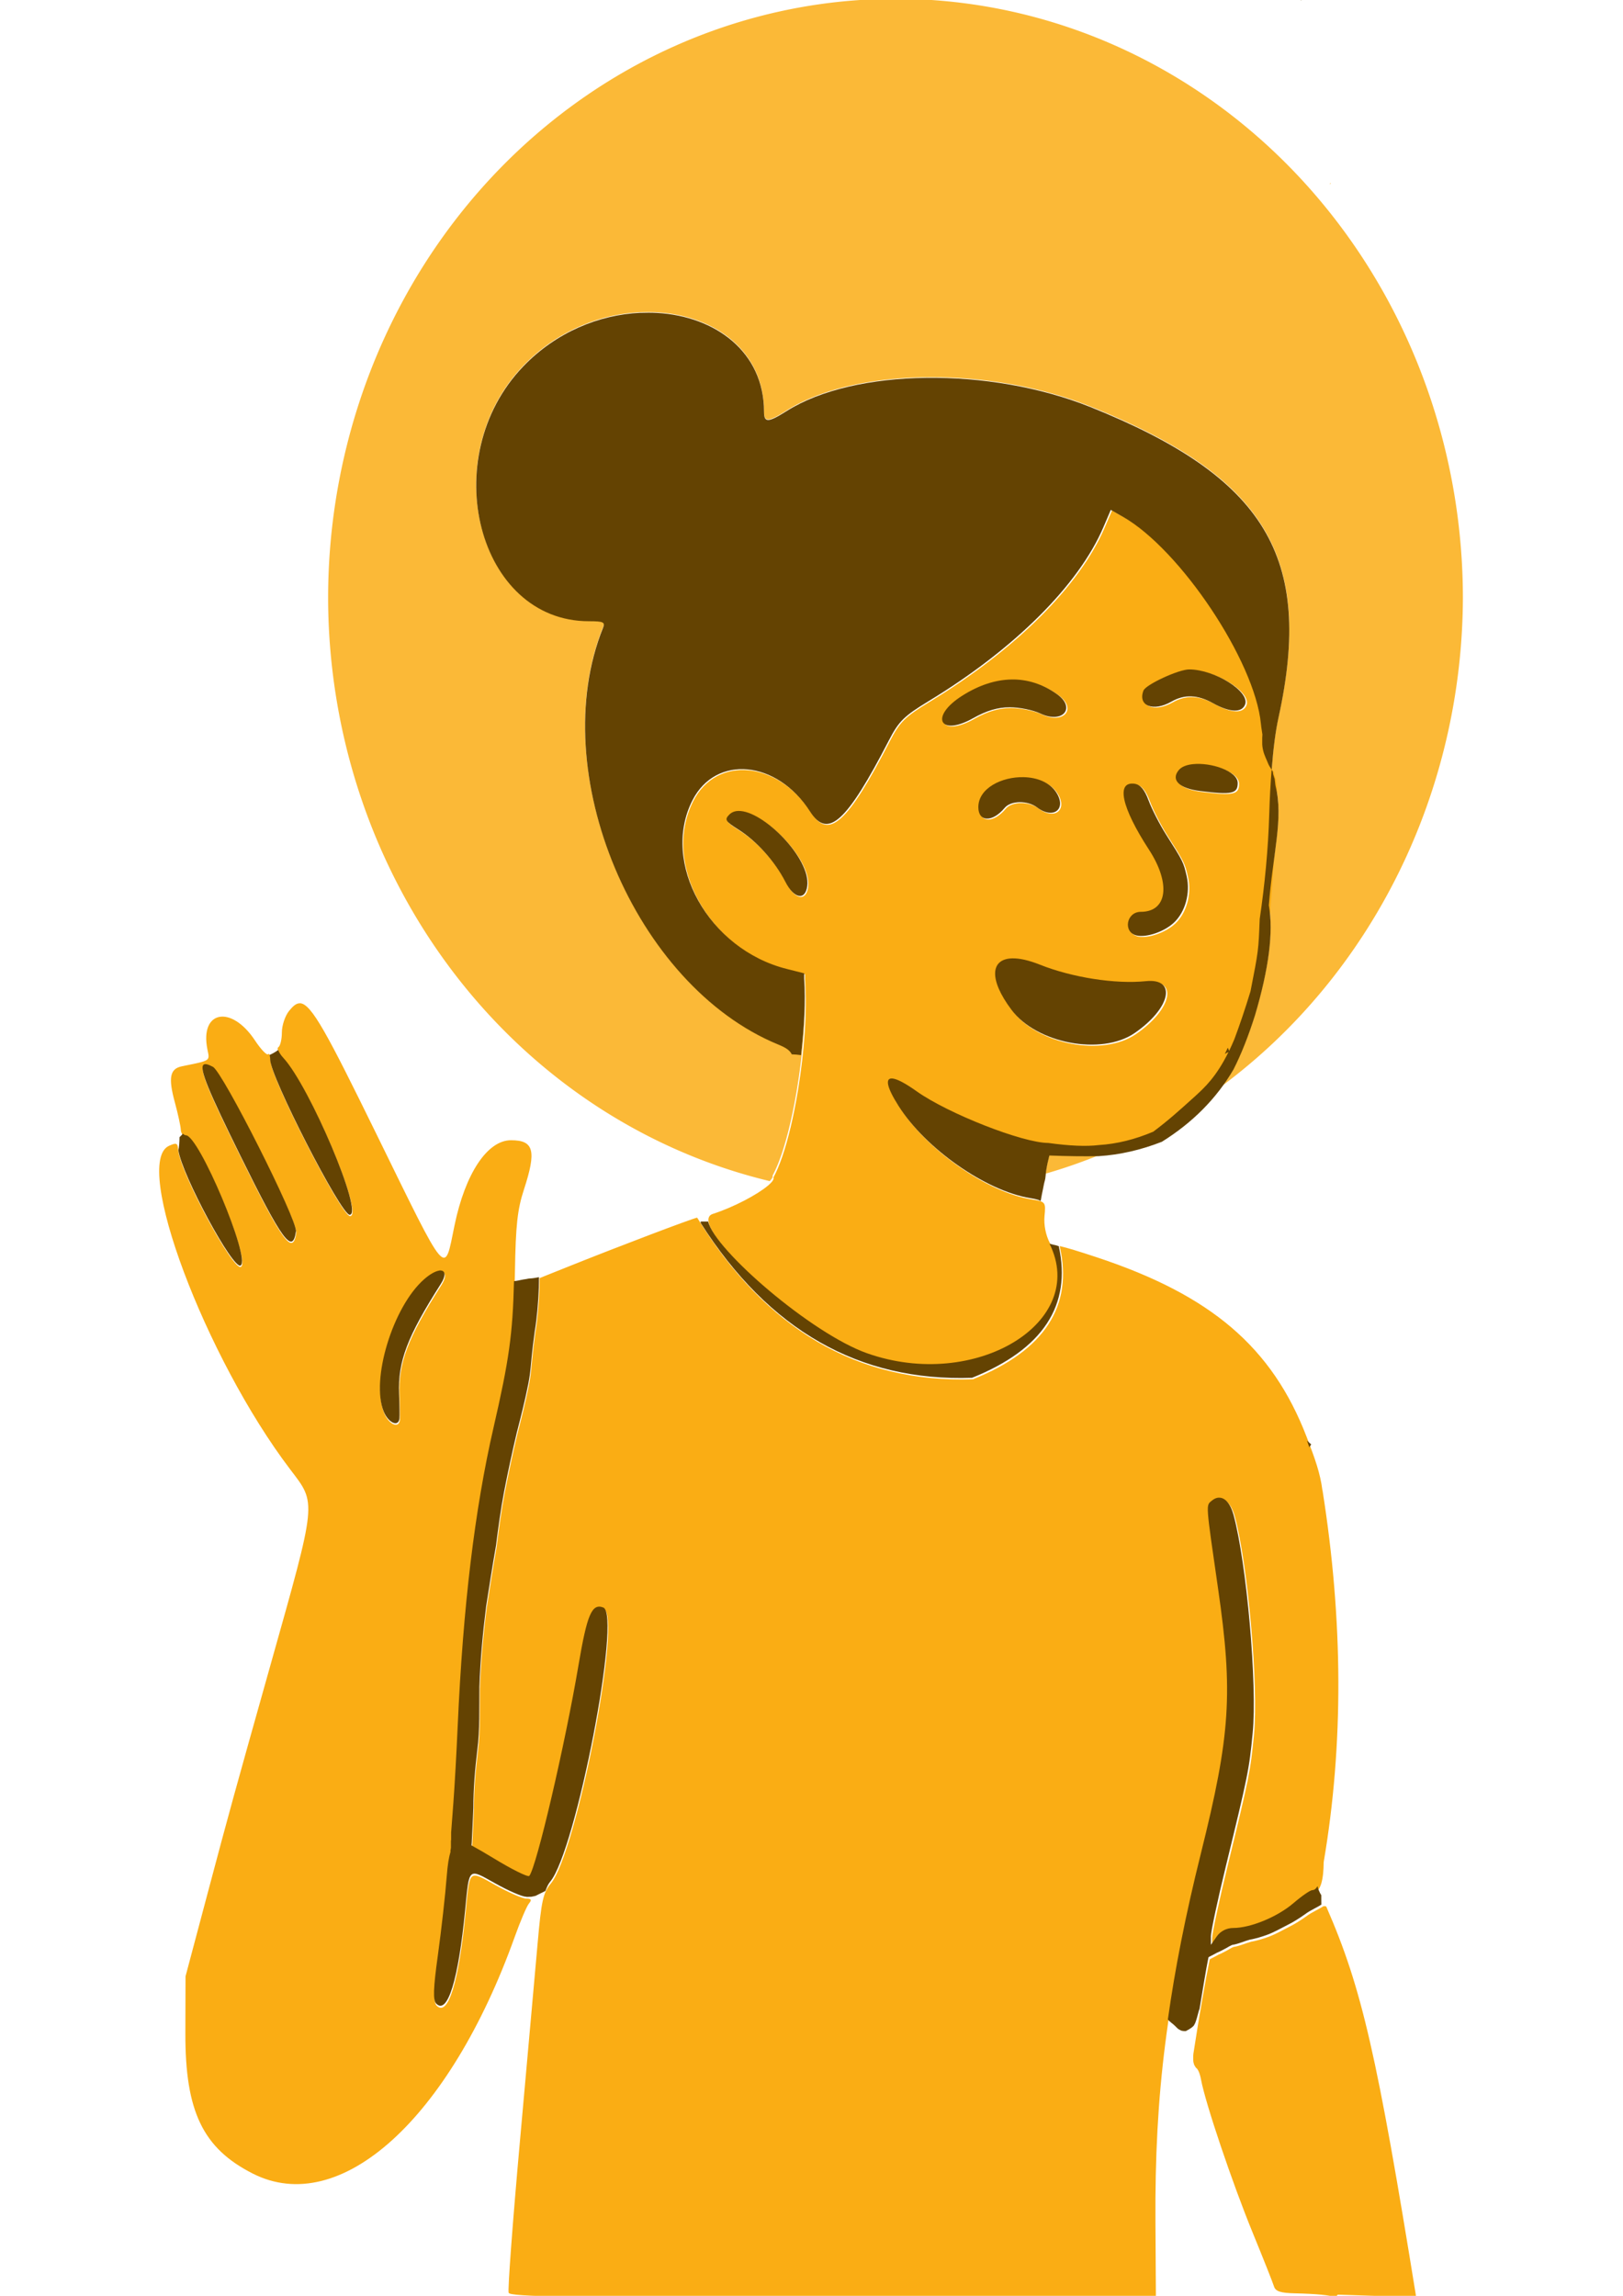 <?xml version="1.0" encoding="UTF-8" standalone="no"?>
<!-- Created with Inkscape (http://www.inkscape.org/) -->

<svg
   width="210mm"
   height="297mm"
   viewBox="0 0 210 297"
   version="1.1"
   id="svg1"
   xml:space="preserve"
   inkscape:version="1.4 (86a8ad7, 2024-10-11)"
   sodipodi:docname="sanguine.svg"
   xmlns:inkscape="http://www.inkscape.org/namespaces/inkscape"
   xmlns:sodipodi="http://sodipodi.sourceforge.net/DTD/sodipodi-0.dtd"
   xmlns="http://www.w3.org/2000/svg"
   xmlns:svg="http://www.w3.org/2000/svg"><sodipodi:namedview
     id="namedview1"
     pagecolor="#505050"
     bordercolor="#eeeeee"
     borderopacity="1"
     inkscape:showpageshadow="0"
     inkscape:pageopacity="0"
     inkscape:pagecheckerboard="0"
     inkscape:deskcolor="#505050"
     inkscape:document-units="px"
     inkscape:zoom="0.48945419"
     inkscape:cx="514.85921"
     inkscape:cy="509.75148"
     inkscape:window-width="1920"
     inkscape:window-height="991"
     inkscape:window-x="-9"
     inkscape:window-y="-9"
     inkscape:window-maximized="1"
     inkscape:current-layer="g4" /><defs
     id="defs1"><filter
       id="mask-powermask-path-effect16_inverse"
       inkscape:label="filtermask-powermask-path-effect16"
       style="color-interpolation-filters:sRGB"
       height="100"
       width="100"
       x="-50"
       y="-50"><feColorMatrix
         id="mask-powermask-path-effect16_primitive1"
         values="1"
         type="saturate"
         result="fbSourceGraphic" /><feColorMatrix
         id="mask-powermask-path-effect16_primitive2"
         values="-1 0 0 0 1 0 -1 0 0 1 0 0 -1 0 1 0 0 0 1 0 "
         in="fbSourceGraphic" /></filter><pattern
       patternUnits="userSpaceOnUse"
       width="229.962"
       height="235.182"
       patternTransform="translate(1865.907,1529.966)"
       preserveAspectRatio="xMidYMid"
       id="pattern16"><path
         style="fill:#f06338;fill-opacity:1;stroke:none;stroke-width:0.495;stroke-linecap:round;stroke-linejoin:round;paint-order:stroke fill markers"
         id="path9216"
         sodipodi:type="arc"
         sodipodi:cx="114.98088"
         sodipodi:cy="117.59088"
         sodipodi:rx="114.98088"
         sodipodi:ry="117.59088"
         sodipodi:start="0"
         sodipodi:end="6.272498"
         sodipodi:open="true"
         sodipodi:arc-type="arc"
         d="M 229.962,117.591 A 114.981,117.591 0 0 1 115.288,235.181 114.981,117.591 0 0 1 0.002,118.219 114.981,117.591 0 0 1 114.059,0.004 114.981,117.591 0 0 1 229.955,116.334"
         mask="none" /><path
         id="path9215"
         style="fill:#222b00;fill-opacity:1;stroke:none;stroke-width:1.872;stroke-linecap:round;stroke-linejoin:round;paint-order:stroke fill markers"
         d="m 160.965,89.201 c -7.31,-0.197 -15.705,1.605 -24.293,5.795 -9.732,4.748 -11.694,5.297 -23.006,6.432 -23.309,2.338 -34.287,9.702 -34.287,22.998 0,2.599 -0.212,2.849 -3.977,4.691 -18.63,9.115 -22.044,32.041 -8.693,58.387 1.637,3.231 1.909,4.746 1.992,11.072 0.163,12.45 9.892,25.225 19.213,25.232 1.801,0.001 3.158,2.339 3.158,5.443 0,1.624 0.189,2.56 0.668,3.27 a 114.981,117.591 0 0 0 23.24,2.66 114.981,117.591 0 0 0 77.148,-30.916 c 0.746,-19.994 -3.683,-43.7 -11.352,-58.969 -1.593,-3.172 -1.642,-3.08 3.002,-5.65 8.556,-4.736 8.863,-15.384 0.578,-19.979 -1.187,-0.658 -1.23,-1.078 -0.436,-4.234 3.949,-15.682 -6.876,-25.798 -22.957,-26.232 z m -0.883,0.15 c 6.486,-0.175 11.629,1.888 16.361,6.164 5.77,5.213 8.781,16.36 5.883,21.775 -0.702,1.311 -0.562,1.745 0.914,2.844 4.927,3.668 5.687,4.471 6.129,6.484 1.719,7.825 -8.252,16.998 -12.693,11.678 l -1.99,-2.385 -4.764,1.195 c -6.003,1.507 -12.594,1.515 -23.703,0.026 -8.964,-1.2 -28.371,-1.056 -33.906,0.252 l -2.512,0.594 0.168,11.307 c 0.198,13.222 -0.529,16.819 -5.305,26.266 -2.708,5.356 -3.22,7.111 -3.641,12.447 -0.356,4.518 -0.823,6.458 -1.707,7.123 -2.006,1.508 -3.013,1.067 -5.031,-2.193 -6.865,-11.09 -15.96,-13.395 -22.443,-5.689 -2.589,3.077 -2.924,2.9 -5.533,-2.936 -11.703,-26.174 -7.245,-48.26 11.063,-54.814 1.507,-0.54 2.756,-1.162 2.775,-1.383 0.019,-0.221 0.191,-2.206 0.383,-4.41 1.117,-12.854 11.233,-19.26 33.484,-21.201 11.148,-0.973 10.876,-0.899 21.639,-5.877 10.112,-4.678 17.943,-7.092 24.43,-7.268 z M 183.018,166.317 c 0.263,0.132 0.477,0.385 0.758,0.723 1.376,1.658 -0.899,3.773 -7.654,7.119 -10.569,5.236 -18.089,4.609 -13.873,-1.156 0.861,-1.178 1.195,-1.242 2.184,-0.422 1.75,1.453 5.212,0.505 11.746,-3.219 4.813,-2.743 6.049,-3.439 6.84,-3.045 z m -53.244,2.174 c 2.345,0.125 6.126,0.916 11.861,2.402 11.537,2.989 13.089,3.776 11.191,5.674 -2.153,2.153 -26.309,-3.793 -26.309,-6.477 0,-1.181 0.91,-1.724 3.256,-1.6 z m 45.318,11.539 c 0.864,0.059 1.872,0.613 2.957,1.768 2.289,2.437 2.961,9.653 1.156,12.408 -2.136,3.261 -4.667,1.615 -6.307,-4.102 -1.709,-5.958 -0.399,-10.25 2.193,-10.074 z m -32.49,2.176 c 0.486,-0.008 0.999,0.154 1.529,0.508 2.479,1.656 3.429,10.31 1.543,14.057 -1.53,3.039 -4.69,2.884 -6.018,-0.293 -2.539,-6.078 -0.456,-14.226 2.945,-14.271 z m 19.344,0.313 c 8.159,0 14.514,32.7 6.967,35.853 -3.265,1.364 -5.107,1.33 -6.559,-0.121 -1.579,-1.579 -0.229,-3.211 2.654,-3.211 7.054,0 7.222,-5.476 0.568,-18.559 -5.101,-10.03 -6.124,-13.963 -3.631,-13.963 z m -80.109,11.049 c 0.869,0.107 2.058,0.511 3.531,1.289 3.665,1.935 7.245,7.138 7.418,10.779 0.187,3.955 -1.869,3.517 -3.906,-0.832 -1.194,-2.55 -2.841,-4.505 -5.254,-6.238 -4.125,-2.963 -4.397,-5.318 -1.789,-4.998 z m 11.43,32.436 c 0.402,0 0.73,0.986 0.73,2.191 0,1.206 -0.328,2.193 -0.73,2.193 -0.402,0 -0.73,-0.987 -0.73,-2.193 0,-1.206 0.328,-2.191 0.73,-2.191 z"
         mask="none" /></pattern><filter
       id="mask-powermask-path-effect12_inverse"
       inkscape:label="filtermask-powermask-path-effect12"
       style="color-interpolation-filters:sRGB"
       height="100"
       width="100"
       x="-50"
       y="-50"><feColorMatrix
         id="mask-powermask-path-effect12_primitive1"
         values="1"
         type="saturate"
         result="fbSourceGraphic" /><feColorMatrix
         id="mask-powermask-path-effect12_primitive2"
         values="-1 0 0 0 1 0 -1 0 0 1 0 0 -1 0 1 0 0 0 1 0 "
         in="fbSourceGraphic" /></filter></defs><g
     id="g4"
     transform="matrix(2.534,0,0,2.534,-290.355,-571.332)"
     inkscape:label="g282"><path
       id="path1"
       style="display:inline;fill:#fbb937;fill-opacity:1;stroke-width:0.639;stroke-linecap:round;stroke-linejoin:round;stroke-opacity:0.985;paint-order:stroke fill markers"
       d="m 160.078,225.408 a 28.973,30.598 0 0 0 -28.74,30.761 28.973,30.598 0 0 0 22.549,29.596 c 0.098,-0.104 0.166,-0.198 0.149,-0.261 -0.002,-0.009 1.4e-4,-0.015 -0.002,-0.024 0.148,-0.272 0.292,-0.612 0.43,-1.008 7.9e-4,-9.1e-4 0.001,-0.003 0.002,-0.004 7.9e-4,-9.5e-4 0.002,-0.004 0.002,-0.005 0.316,-0.909 0.596,-2.104 0.809,-3.383 0.004,-0.029 0.008,-0.054 0.013,-0.083 0.302,-1.848 0.455,-3.859 0.356,-5.463 0.067,1.124 -0.013,2.443 -0.162,3.771 -0.148,-0.021 -0.306,-0.035 -0.472,-0.04 -0.111,-0.222 -0.326,-0.35 -0.698,-0.503 -7.329,-3.013 -11.91,-13.911 -8.94,-21.27 0.118,-0.292 0.019,-0.338 -0.723,-0.338 -5.669,0 -7.822,-8.347 -3.355,-13.005 1.695,-1.767 3.893,-2.64 5.962,-2.741 l 6.1e-4,-6.1e-4 0.003,6.1e-4 c 0.296,-0.009 0.589,-0.013 0.877,0.004 2.966,0.174 5.456,1.981 5.456,5.044 0,0.573 0.211,0.565 1.16,-0.035 3.457,-2.182 10.354,-2.271 15.515,-0.199 8.922,3.58 11.395,7.662 9.598,15.843 -0.155,0.705 -0.268,1.602 -0.35,2.665 -0.065,-0.097 -0.132,-0.192 -0.177,-0.301 -0.041,-0.097 -0.079,-0.195 -0.124,-0.29 -0.053,-0.127 -0.106,-0.256 -0.136,-0.391 -0.029,-0.134 -0.051,-0.27 -0.046,-0.408 v -0.242 h 4.1e-4 c 0,-0.057 0.003,-0.11 0.009,-0.162 -0.025,-0.202 -0.051,-0.286 -0.077,-0.554 -0.275,-2.799 -3.221,-7.511 -5.917,-9.761 2.695,2.251 5.639,6.96 5.914,9.759 0.026,0.268 0.051,0.352 0.076,0.554 -0.006,0.052 -0.009,0.105 -0.009,0.162 h -8.1e-4 v 0.242 c -0.005,0.138 0.017,0.274 0.046,0.408 0.031,0.135 0.083,0.264 0.136,0.391 0.045,0.095 0.083,0.193 0.124,0.29 0.06,0.145 0.144,0.277 0.237,0.403 0.009,0.047 0.008,0.095 0.02,0.141 0.019,0.064 0.041,0.128 0.061,0.192 0.013,0.042 0.016,0.027 0.011,0.046 0.016,0.095 0.022,0.191 0.034,0.287 0.004,0.028 0.011,0.055 0.015,0.083 -10e-6,2.4e-4 0,5.8e-4 0,8.2e-4 7e-5,4e-4 1.3e-4,8.2e-4 2e-4,10e-4 0.411,1.625 -0.146,3.457 -0.346,6.072 0.241,1.348 0.004,3.223 -0.71,5.626 -0.339,1.068 -0.704,1.986 -1.093,2.752 -0.179,0.305 -0.382,0.593 -0.59,0.877 a 28.973,30.598 0 0 0 12.306,-24.905 l -0.002,-0.327 a 28.973,30.598 0 0 0 -29.204,-30.27 z m 15.228,34.206 c -0.54,-0.002 -2.219,0.775 -2.336,1.08 -0.037,0.098 -0.058,0.188 -0.063,0.27 0.005,-0.082 0.025,-0.172 0.063,-0.27 0.117,-0.306 1.796,-1.083 2.336,-1.081 1.143,0.004 2.665,0.868 2.859,1.523 -0.194,-0.655 -1.716,-1.52 -2.859,-1.523 z m -9.079,0.514 c -0.816,0.014 -1.663,0.291 -2.513,0.83 -0.627,0.398 -0.947,0.794 -1.011,1.084 0.064,-0.289 0.384,-0.685 1.011,-1.083 0.85,-0.539 1.697,-0.816 2.513,-0.83 0.816,-0.014 1.6,0.235 2.324,0.747 0.25,0.176 0.392,0.36 0.449,0.528 -0.056,-0.168 -0.199,-0.352 -0.449,-0.529 -0.724,-0.512 -1.508,-0.761 -2.324,-0.747 z m 9.192,0.863 c -0.117,-0.005 -0.23,0.02 -0.344,0.038 0.353,-0.057 0.719,-0.002 1.111,0.162 -0.265,-0.111 -0.522,-0.19 -0.767,-0.2 z m 2.742,0.413 c -0.041,0.107 -0.11,0.184 -0.2,0.236 0.091,-0.052 0.159,-0.13 0.2,-0.236 z m -2.676,3.047 c -0.309,0.034 -0.569,0.13 -0.712,0.303 -0.052,0.063 -0.091,0.125 -0.117,0.186 0.026,-0.06 0.065,-0.122 0.117,-0.185 0.143,-0.173 0.403,-0.269 0.712,-0.303 0.811,-0.09 1.963,0.246 2.238,0.742 -0.275,-0.496 -1.426,-0.832 -2.238,-0.742 z m -8.626,0.663 c -0.981,-0.025 -2.022,0.425 -2.267,1.187 0.245,-0.761 1.287,-1.211 2.267,-1.187 z m 0,6.1e-4 v 4.1e-4 c 0.672,0.017 1.316,0.257 1.654,0.774 0.069,0.106 0.119,0.207 0.152,0.302 -0.033,-0.095 -0.082,-0.197 -0.152,-0.303 -0.338,-0.516 -0.982,-0.757 -1.654,-0.774 z m -12.39,0.231 c 0.002,0.001 0.003,0.003 0.005,0.004 -0.002,-10e-4 -0.003,-0.003 -0.005,-0.004 z m 18.057,0.105 c -0.365,-0.052 -0.552,0.103 -0.569,0.432 0.018,-0.329 0.205,-0.484 0.569,-0.432 0.284,0.041 0.506,0.309 0.709,0.858 0.162,0.439 0.564,1.222 0.893,1.74 0.65,1.022 0.824,1.302 0.94,1.685 -0.116,-0.383 -0.29,-0.663 -0.94,-1.686 -0.329,-0.518 -0.731,-1.301 -0.893,-1.74 -0.203,-0.549 -0.424,-0.817 -0.709,-0.858 z m 2.542,4.284 c 0.039,0.128 0.071,0.267 0.112,0.449 -4e-5,-1.9e-4 5e-5,-4.1e-4 0,-6.1e-4 -0.041,-0.182 -0.073,-0.321 -0.112,-0.449 z m -19.818,-3.742 c 0.007,0.007 0.013,0.014 0.02,0.021 -0.007,-0.007 -0.013,-0.014 -0.02,-0.021 z m 11.399,0.399 c -0.158,0.002 -0.31,0.027 -0.442,0.076 0.359,-0.131 0.854,-0.076 1.219,0.138 -0.231,-0.137 -0.507,-0.218 -0.777,-0.214 z m -14.368,0.447 c -0.179,0.006 -0.334,0.062 -0.453,0.181 -0.066,0.066 -0.111,0.12 -0.133,0.171 0.021,-0.051 0.067,-0.105 0.133,-0.171 0.119,-0.119 0.273,-0.175 0.453,-0.181 1.099,-0.035 3.125,1.855 3.479,3.272 -0.354,-1.418 -2.38,-3.308 -3.479,-3.273 z m 3.479,3.273 c 0.051,0.202 0.067,0.395 0.042,0.571 0.025,-0.176 0.009,-0.369 -0.042,-0.571 z m 0.175,-3.256 c 0.004,0.006 0.008,0.011 0.012,0.018 0.114,0.178 0.229,0.319 0.347,0.423 -0.117,-0.103 -0.231,-0.244 -0.344,-0.421 -0.005,-0.007 -0.011,-0.012 -0.015,-0.019 z m 9.712,0.035 c -0.317,0.278 -0.634,0.402 -0.847,0.301 0.213,0.101 0.53,-0.022 0.847,-0.301 z m -10.615,4.071 c 0.115,0.118 0.23,0.188 0.334,0.21 -0.104,-0.022 -0.219,-0.092 -0.334,-0.21 z m 18.942,0.088 c -0.076,0.577 -0.462,0.937 -1.14,0.937 -0.371,0 -0.601,0.263 -0.649,0.545 0.048,-0.282 0.278,-0.545 0.649,-0.545 0.679,0 1.065,-0.36 1.14,-0.938 z m -7.71,3.315 c -0.274,0.007 -0.486,0.077 -0.632,0.202 0.146,-0.125 0.358,-0.195 0.632,-0.202 h 2.1e-4 c 0.366,-0.01 0.841,0.091 1.416,0.321 1.654,0.66 3.862,1.004 5.413,0.843 0.601,-0.062 0.929,0.118 1.007,0.433 -0.078,-0.316 -0.405,-0.496 -1.007,-0.434 -1.552,0.16 -3.759,-0.184 -5.414,-0.844 -0.575,-0.229 -1.051,-0.331 -1.416,-0.321 z m -12.932,0.011 c 0.446,0.223 0.92,0.402 1.418,0.527 l 0.893,0.225 v -10e-4 l -0.896,-0.226 c -0.497,-0.125 -0.97,-0.303 -1.415,-0.526 z m 25.125,1.558 c -0.033,0.108 -0.058,0.214 -0.092,0.322 0.024,-0.077 0.048,-0.134 0.072,-0.212 0.011,-0.057 0.009,-0.056 0.02,-0.11 z m -0.719,2.183 c -0.048,0.133 -0.094,0.284 -0.142,0.412 0.004,-0.01 0.009,-0.018 0.013,-0.029 0.043,-0.113 0.086,-0.265 0.129,-0.383 z m -17.576,2.379 c -0.2,-0.023 -0.277,0.087 -0.227,0.323 -0.049,-0.235 0.029,-0.344 0.228,-0.321 l 8.2e-4,2.1e-4 c 0.239,0.027 0.653,0.244 1.232,0.656 1.594,1.134 5.415,2.633 6.711,2.633 0.034,0.005 0.057,0.004 0.09,0.009 -0.03,-0.005 -0.06,-0.006 -0.091,-0.011 -1.295,0 -5.116,-1.499 -6.711,-2.634 -0.58,-0.412 -0.994,-0.629 -1.233,-0.656 z m 0.336,1.45 c 0.148,0.23 0.317,0.458 0.499,0.684 -0.182,-0.226 -0.351,-0.455 -0.499,-0.684 z m 0.714,0.937 c 0.136,0.157 0.277,0.312 0.425,0.465 -0.148,-0.153 -0.29,-0.308 -0.425,-0.465 z m 0.696,0.739 c 0.156,0.151 0.32,0.296 0.486,0.441 -0.166,-0.144 -0.33,-0.29 -0.486,-0.441 z m 10.296,0.017 c -0.091,0.021 -0.182,0.054 -0.272,0.073 0.09,-0.021 0.182,-0.049 0.272,-0.073 z m -0.329,0.084 c -0.395,0.081 -0.789,0.14 -1.184,0.173 0.392,-0.024 0.787,-0.086 1.184,-0.173 z m -2.464,0.19 c 0.166,0.009 0.307,0.006 0.457,0.007 -0.152,7e-4 -0.305,-3.8e-4 -0.457,-0.007 z m -1.248,0.517 c -0.033,0.133 -0.061,0.266 -0.095,0.398 -0.031,0.147 -0.059,0.296 -0.079,0.446 -0.004,0.037 -0.008,0.073 -0.011,0.11 a 28.973,30.598 0 0 0 2.666,-0.921 c -0.755,0.013 -1.581,0.003 -2.482,-0.033 z m -4.229,0.784 c 0.083,0.053 0.164,0.107 0.247,0.158 -0.083,-0.051 -0.165,-0.105 -0.247,-0.158 z m 0.72,0.433 c 0.114,0.062 0.227,0.119 0.341,0.176 -0.114,-0.058 -0.227,-0.114 -0.341,-0.176 z"
       transform="translate(-3.7530397e-6)" /><path
       id="path2"
       style="display:inline;fill:#faad14;fill-opacity:1;stroke-width:0.529;stroke-linecap:round;stroke-linejoin:round;stroke-opacity:0.985;paint-order:stroke fill markers"
       d="m 171.992,23.763 c -5.3e-4,0.067 -0.003,0.135 -0.003,0.202 0.025,-0.067 0.047,-0.134 0.072,-0.201 -0.023,5.79e-4 -0.046,-0.002 -0.069,-0.002 z m -28.189,42.307 -0.96,2.239 c -3.217,7.505 -11.518,15.767 -22.597,22.493 -3.211,1.949 -3.887,2.618 -5.159,5.082 -5.476,10.614 -7.908,12.813 -10.201,9.228 -4.255,-6.652 -12.201,-7.414 -15.226,-1.46 -4.125,8.118 2.106,19.273 12.185,21.811 l 2.271,0.573 -0.002,0.694 c 0.292,4.115 -0.106,9.374 -0.892,14.182 -0.013,0.073 -0.023,0.137 -0.034,0.211 -0.539,3.242 -1.249,6.27 -2.051,8.574 -0.001,0.003 -0.003,0.01 -0.005,0.012 -10e-4,0.003 -0.003,0.008 -0.005,0.01 -0.35,1.004 -0.716,1.866 -1.091,2.554 0.005,0.023 -10e-4,0.037 0.005,0.06 0.059,0.226 -0.216,0.575 -0.689,0.981 -0.01,0.01 -0.018,0.029 -0.027,0.039 7.35e-4,-0.005 4.09e-4,-0.013 0.001,-0.018 -1.351,1.15 -4.412,2.783 -7.128,3.659 -3.748,1.209 11.754,15.263 20.076,18.199 h 0.001 c 14.089,4.972 28.918,-4.127 23.496,-14.417 -0.536,-1.017 -0.805,-2.371 -0.697,-3.508 0.172,-1.804 0.13,-1.861 -1.667,-2.148 -5.744,-0.919 -13.545,-6.367 -17.068,-11.922 -2.495,-3.935 -1.564,-4.684 2.355,-1.897 4.041,2.874 13.724,6.675 17.008,6.675 1.772,0.303 3.542,0.418 5.316,0.352 0.426,-0.023 0.781,-0.059 1.238,-0.072 2.073,-0.177 4.146,-0.608 6.221,-1.289 0.277,-0.126 0.552,-0.294 0.825,-0.442 2.779,-1.96 6.153,-5.364 8.607,-7.481 2.231,-4.566 5.36,-14.196 6.195,-19.981 0.406,-2.816 0.866,-11.659 1.024,-17.227 -0.013,-0.07 -0.029,-0.14 -0.039,-0.21 -0.03,-0.242 -0.044,-0.486 -0.085,-0.727 0.013,-0.048 0.005,-0.01 -0.029,-0.117 -0.05,-0.162 -0.106,-0.323 -0.155,-0.486 -0.031,-0.117 -0.027,-0.239 -0.051,-0.358 -0.236,-0.319 -0.449,-0.653 -0.6,-1.022 -0.103,-0.246 -0.199,-0.494 -0.313,-0.735 -0.135,-0.322 -0.268,-0.649 -0.346,-0.99 -0.075,-0.34 -0.129,-0.684 -0.118,-1.033 v -0.613 h 0.002 c 0,-0.145 0.008,-0.281 0.023,-0.411 -0.063,-0.513 -0.126,-0.725 -0.193,-1.404 -0.797,-8.108 -10.43,-22.547 -17.86,-26.768 z m 10.145,20.645 c 3.31,0.01 7.877,2.869 7.239,4.532 -0.424,1.105 -1.985,1.049 -4.136,-0.152 -2.007,-1.119 -3.702,-1.182 -5.399,-0.216 -2.357,1.347 -4.383,0.55 -3.625,-1.425 0.297,-0.775 4.552,-2.743 5.921,-2.738 z m -23.01,1.302 c 2.067,-0.035 4.054,0.594 5.89,1.892 2.53,1.788 0.739,3.883 -2.144,2.508 -0.928,-0.443 -2.7,-0.804 -3.938,-0.804 -1.572,0 -3.009,0.426 -4.762,1.411 -4.354,2.446 -5.652,-0.217 -1.415,-2.904 2.155,-1.367 4.302,-2.068 6.369,-2.103 z m 23.465,10.955 c 2.35,-0.26 5.825,0.89 5.825,2.442 0,1.387 -0.757,1.548 -4.851,1.036 -2.718,-0.34 -3.839,-1.433 -2.779,-2.709 0.363,-0.437 1.022,-0.681 1.805,-0.768 z m -21.862,1.681 v 0.002 c 1.704,0.043 3.335,0.652 4.192,1.961 1.406,2.145 -0.35,3.557 -2.449,1.969 -1.244,-0.941 -3.419,-0.915 -4.217,0.042 -1.575,1.898 -3.408,1.852 -3.408,-0.091 0,-2.454 3.042,-3.954 5.882,-3.882 z m 14.363,0.853 c 0.721,0.104 1.282,0.784 1.796,2.175 0.411,1.113 1.43,3.098 2.264,4.411 2.195,3.453 2.25,3.563 2.667,5.409 0.485,2.151 -0.192,4.596 -1.654,5.97 -1.244,1.169 -3.514,1.956 -4.816,1.669 -1.814,-0.4 -1.361,-3.065 0.521,-3.065 3.438,0 3.917,-3.652 1.055,-8.051 -3.565,-5.478 -4.295,-8.872 -1.832,-8.517 z m -51.312,3.518 c 3.182,-0.1 9.434,6.169 8.924,9.743 -0.271,1.896 -1.719,1.604 -2.828,-0.568 -1.344,-2.635 -3.717,-5.28 -6.066,-6.763 -1.713,-1.082 -1.84,-1.291 -1.178,-1.953 0.301,-0.301 0.693,-0.444 1.148,-0.458 z m 35.44,19.075 c 0.927,-0.025 2.132,0.231 3.59,0.813 4.192,1.672 9.788,2.544 13.721,2.138 4.062,-0.42 3.201,3.522 -1.468,6.721 -4.281,2.933 -12.669,1.346 -15.924,-3.013 -2.97,-3.978 -2.694,-6.585 0.081,-6.659 z m -92.193,5.663 v 0.001 0.002 0.001 0.002 10e-4 0.002 l -10e-4,0.003 c -0.493,-0.027 -0.923,0.369 -1.428,0.993 -0.507,0.627 -0.923,1.874 -0.923,2.771 0,0.898 -0.207,1.759 -0.458,1.915 -0.252,0.156 0.055,0.837 0.683,1.514 3.435,3.706 10.456,20.313 8.588,20.313 -1.117,0 -10.281,-17.9 -10.281,-20.08 0,-0.635 -0.141,-1.014 -0.312,-0.843 -0.171,0.171 -0.939,-0.638 -1.707,-1.797 -3.061,-4.622 -7.141,-3.843 -6.139,1.171 0.308,1.537 0.505,1.405 -3.302,2.187 -1.554,0.319 -1.775,1.471 -0.901,4.683 0.4,1.47 0.745,3.059 0.767,3.531 0.023,0.472 0.33,0.858 0.683,0.858 1.687,0 8.427,16.018 7.088,16.845 -0.993,0.614 -7.931,-12.334 -8.117,-15.149 -0.057,-0.857 -0.224,-0.927 -1.183,-0.49 -4.769,2.172 4.658,27.331 15.672,41.825 3.421,4.502 3.496,3.776 -2.569,25.331 -4.834,17.181 -5.212,18.551 -8.163,29.648 l -2.803,10.537 -0.02,7.351 c -0.028,10.101 2.261,14.867 8.711,18.139 11.305,5.737 25.427,-7.028 33.874,-30.619 0.72,-2.012 1.545,-3.942 1.832,-4.288 0.392,-0.473 0.306,-0.63 -0.347,-0.63 -0.479,0 -2.255,-0.774 -3.946,-1.72 -3.539,-1.979 -3.349,-2.148 -3.89,3.435 -0.879,9.065 -2.276,13.592 -3.743,12.125 -0.439,-0.439 -0.391,-1.934 0.224,-6.349 0.439,-3.176 0.95,-7.725 1.133,-10.107 0.12,-1.559 0.283,-2.502 0.5,-3.213 -2.78e-4,-0.003 -0.002,-0.005 -0.002,-0.01 -0.01,-0.01 -0.018,-0.028 -0.018,-0.054 0,-0.02 0.002,-0.042 0.003,-0.062 0.003,-0.028 0.007,-0.054 0.015,-0.081 0.001,-0.005 -0.002,-0.011 0.005,-0.019 v -5.2e-4 c 0.003,-0.029 0.008,-0.058 0.015,-0.087 l 0.007,-0.039 c 0.003,-0.018 0.003,-0.038 0.005,-0.056 0.005,-0.039 0.013,-0.079 0.015,-0.118 v -0.035 -0.076 -0.069 -0.073 -0.069 -0.083 -0.085 -0.064 -0.069 -0.068 c 0,-0.02 -2.5e-5,-0.042 0,-0.062 7.6e-5,-0.02 -3.04e-4,-0.043 0,-0.064 3.29e-4,-0.02 0.002,-0.042 0.003,-0.062 0.003,-0.023 0.005,-0.047 0.012,-0.07 0.005,-0.01 0.008,-0.02 0.01,-0.03 4.31e-4,-0.003 0.003,-0.008 0.003,-0.01 3.04e-4,-0.003 0,-0.007 0,-0.01 v -0.06 -0.061 -0.06 -0.06 -0.06 -0.059 -0.061 -0.064 -0.073 -0.064 -0.071 -0.067 c 2.6e-5,-0.02 0,-0.04 0,-0.06 2.6e-5,-0.023 -1.01e-4,-0.045 0,-0.066 1.02e-4,-0.025 6.11e-4,-0.048 10e-4,-0.073 0,-0.023 0.002,-0.045 0.003,-0.068 0.002,-0.02 0.005,-0.039 0.01,-0.058 v -0.007 -0.002 l 0.28,-3.73 c 0.155,-2.065 0.404,-6.51 0.554,-9.879 0.687,-15.429 2.2,-28.022 4.642,-38.628 2.163,-9.397 2.561,-12.412 2.694,-20.425 0.098,-5.931 0.322,-7.967 1.162,-10.537 1.642,-5.027 1.289,-6.37 -1.67,-6.37 -3.063,0 -5.921,4.309 -7.305,11.013 -1.352,6.546 -0.756,7.244 -10.094,-11.81 -6.343,-12.942 -8.391,-16.827 -9.87,-16.91 z m -11.989,8.051 c 0.204,0.05 0.457,0.161 0.757,0.322 1.285,0.688 10.95,19.845 10.742,21.293 -0.435,3.033 -1.758,1.23 -7.195,-9.803 -4.027,-8.17 -5.36,-11.272 -4.761,-11.769 0.1,-0.083 0.254,-0.092 0.457,-0.042 z m 63.319,19.665 c -0.64,0.109 -10.021,3.668 -16.491,6.261 l -3.877,1.552 c -0.008,0.469 -0.002,0.938 -0.02,1.407 -0.075,1.911 -0.229,3.815 -0.534,5.688 -0.152,1.104 -0.289,2.207 -0.398,3.319 -0.084,0.852 -0.129,1.532 -0.25,2.377 -0.052,0.367 -0.125,0.729 -0.188,1.093 -0.418,2.127 -0.952,4.209 -1.485,6.291 -0.601,2.516 -1.138,5.051 -1.637,7.604 -0.441,2.314 -0.753,4.662 -1.051,7.015 -0.458,2.588 -0.86,5.193 -1.268,7.795 -0.44,3.462 -0.765,6.96 -0.88,10.467 -0.028,2.736 0.076,5.499 -0.272,8.208 -0.295,2.48 -0.514,4.967 -0.508,7.482 -0.073,1.467 -0.12,2.942 -0.209,4.407 -0.015,0.259 -0.023,0.255 -0.035,0.411 0.831,0.46 1.761,0.99 2.791,1.62 2.415,1.478 4.524,2.524 4.686,2.325 0.937,-1.149 4.627,-16.951 6.378,-27.315 1.104,-6.536 1.724,-7.973 3.197,-7.408 2.38,0.913 -3.547,31.522 -6.868,35.468 -0.987,1.173 -1.222,2.241 -1.701,7.722 -0.306,3.499 -1.33,14.947 -2.275,25.441 -0.945,10.494 -1.606,19.372 -1.469,19.728 0.204,0.53 7.746,0.625 41.958,0.522 l 41.709,-0.126 -0.057,-9.562 c -0.1,-16.69 1.477,-29.044 6.048,-47.376 3.82,-15.315 4.173,-20.759 2.228,-34.212 -1.63,-11.269 -1.594,-10.777 -0.807,-11.43 1.114,-0.925 2.25,-0.163 2.799,1.874 1.7,6.313 3.072,21.976 2.469,28.178 -0.465,4.777 -0.591,5.409 -3.475,17.25 -1.063,4.367 -1.934,8.44 -1.934,9.053 v 1.114 l 0.763,-1.09 c 0.476,-0.679 1.273,-1.088 2.118,-1.088 2.252,0 5.709,-1.425 7.798,-3.213 1.085,-0.929 2.187,-1.688 2.447,-1.688 0.906,0 1.281,-1.66 1.296,-3.877 2.578,-15.144 2.527,-31.17 -0.159,-48.079 -10e-4,0.015 -0.003,0.033 -0.005,0.049 -0.273,-2.182 -0.943,-4.07 -2.05,-6.94 -4.461,-11.568 -12.328,-18.295 -27.121,-23.193 -2.452,-0.812 -3.823,-1.227 -4.798,-1.453 1.789,7.754 -1.939,13.492 -11.19,17.213 -14.928,0.52 -26.816,-6.446 -35.671,-20.886 z m -33.328,7.025 c 0.159,-0.029 0.296,-0.025 0.407,0.005 0.445,0.127 0.476,0.726 -0.164,1.728 -4.336,6.798 -5.56,10.029 -5.388,14.229 0.056,1.399 0.077,2.819 0.044,3.156 -0.116,1.165 -1.415,0.607 -2.027,-0.871 -1.708,-4.124 1.17,-13.577 5.215,-17.129 0.763,-0.67 1.435,-1.031 1.912,-1.117 z m 2.566,70.449 -0.674,6.857 z m 111.739,11.514 5.2e-4,5.2e-4 0.002,5.1e-4 c -0.325,0.194 -0.649,0.39 -0.99,0.557 -0.434,0.231 -0.871,0.469 -1.261,0.768 -0.729,0.509 -1.479,0.999 -2.28,1.389 -0.837,0.425 -1.652,0.896 -2.534,1.228 -0.752,0.279 -1.513,0.506 -2.301,0.651 -0.699,0.192 -1.365,0.5 -2.078,0.644 -0.273,-0.025 -0.99,0.491 -1.223,0.584 -0.193,0.1 -0.386,0.202 -0.58,0.299 -0.117,0.058 -0.243,0.098 -0.359,0.16 -0.349,0.185 -0.692,0.382 -1.05,0.549 -0.005,0.005 -0.01,0.008 -0.015,0.013 -0.008,0.005 -0.013,0.01 -0.018,0.015 -0.003,0.005 -0.003,0.003 -0.003,0.005 -0.005,0.01 -0.013,0.018 -0.018,0.029 -0.005,0.008 -0.007,0.018 -0.012,0.026 l -0.002,0.002 c -0.57,2.783 -1.299,6.906 -2.102,12.133 -0.02,0.129 -0.008,0.166 -0.023,0.283 -3e-5,0.065 -3e-5,0.13 0,0.195 5e-5,0.069 -2.1e-4,0.137 0,0.206 2e-4,0.055 3.5e-4,0.11 0.002,0.165 0,0.052 0.003,0.105 0.008,0.157 0.005,0.043 0.008,0.087 0.022,0.128 0.02,0.059 0.037,0.119 0.047,0.18 0.012,0.053 0.037,0.101 0.048,0.155 -4.6e-4,-8.2e-4 -2.4e-4,-0.002 -0.002,-0.003 5.1e-4,0.003 0.003,0.008 0.002,0.005 3.9e-4,6.3e-4 0.001,10e-4 0.002,0.002 v 5.1e-4 c 0.01,0.015 0.02,0.032 0.029,0.048 0.038,0.059 0.077,0.118 0.11,0.18 0.013,0.023 0.025,0.045 0.038,0.067 0.03,0.029 0.057,0.061 0.083,0.094 0.231,0.152 0.476,0.721 0.621,1.509 0.561,3.043 4.043,13.361 6.681,19.795 1.364,3.329 2.599,6.438 2.742,6.91 0.201,0.661 0.84,0.87 2.778,0.913 h 5.2e-4 0.001 c 2.65,0.059 4.442,0.238 5.2,0.491 0.072,-0.112 0.171,-0.216 0.274,-0.319 l 10.134,0.319 c -5.06,-31.306 -7.021,-39.93 -11.587,-50.392 -0.005,-0.01 -0.008,-0.02 -0.013,-0.03 -0.008,-0.018 -0.005,-0.013 -0.01,-0.021 -0.01,-0.018 -0.021,-0.034 -0.036,-0.05 -0.002,-0.002 -0.005,-0.003 -0.008,-0.005 -0.013,-0.008 -0.025,-0.018 -0.039,-0.023 -0.013,-0.005 -0.027,-0.005 -0.039,-0.007 -0.025,-0.002 -0.052,-0.002 -0.077,-0.003 -0.035,-6.8e-4 -0.072,-0.001 -0.107,-0.002 -0.02,-5e-5 -0.038,-2e-5 -0.056,0 z"
       transform="matrix(0.395,0,0,0.395,114.564,225.426)" /><path
       id="path4"
       style="fill:#644302;fill-opacity:1;stroke-width:0.53;stroke-linecap:round;stroke-linejoin:round;stroke-opacity:0.985;paint-order:stroke fill markers"
       d="m -210.221,458.04 c 0.078,0.015 0.156,0.031 0.234,0.049 0.029,-0.014 0.053,-0.036 0.082,-0.049 z m -33.534,16.007 -6.1e-4,6.1e-4 c -2.069,0.1 -4.267,0.974 -5.962,2.741 -4.467,4.658 -2.314,13.005 3.355,13.005 0.742,0 0.841,0.046 0.723,0.338 -2.97,7.359 1.611,18.257 8.94,21.27 0.372,0.153 0.587,0.281 0.698,0.503 0.166,0.005 0.323,0.019 0.472,0.04 0.154,-1.377 0.243,-2.753 0.161,-3.902 v -0.274 l -0.896,-0.226 c -3.977,-1.001 -6.437,-5.403 -4.809,-8.606 1.194,-2.349 4.329,-2.049 6.008,0.576 0.905,1.414 1.864,0.547 4.025,-3.641 0.502,-0.972 0.769,-1.236 2.036,-2.005 4.371,-2.654 7.646,-5.914 8.915,-8.875 l 0.378,-0.883 0.616,0.352 c 2.932,1.666 6.734,7.363 7.048,10.562 0.026,0.268 0.052,0.352 0.077,0.554 -0.006,0.052 -0.009,0.105 -0.009,0.162 h -4.1e-4 v 0.242 c -0.005,0.138 0.016,0.274 0.046,0.408 0.031,0.135 0.083,0.264 0.136,0.391 0.045,0.095 0.083,0.193 0.124,0.29 0.044,0.108 0.112,0.204 0.177,0.301 0.082,-1.062 0.195,-1.96 0.35,-2.665 1.796,-8.181 -0.676,-12.263 -9.598,-15.843 -5.161,-2.071 -12.058,-1.983 -15.515,0.199 -0.949,0.599 -1.16,0.608 -1.16,0.035 0,-3.063 -2.49,-4.87 -5.456,-5.044 -0.288,-0.017 -0.581,-0.013 -0.877,-0.004 z m 28.046,18.207 c -0.54,-0.002 -2.219,0.775 -2.336,1.081 -0.299,0.78 0.5,1.094 1.43,0.562 0.67,-0.381 1.338,-0.359 2.13,0.085 0.849,0.474 1.465,0.499 1.632,0.06 0.252,-0.656 -1.55,-1.784 -2.856,-1.788 z m -9.079,0.514 c -0.816,0.014 -1.663,0.291 -2.513,0.83 -1.672,1.06 -1.16,2.111 0.558,1.146 0.692,-0.389 1.259,-0.557 1.879,-0.557 0.489,0 1.188,0.143 1.554,0.317 1.138,0.542 1.844,-0.284 0.846,-0.99 -0.724,-0.512 -1.508,-0.761 -2.324,-0.747 z m 9.258,4.323 c -0.309,0.034 -0.569,0.13 -0.712,0.303 -0.418,0.504 0.024,0.935 1.097,1.069 1.615,0.202 1.914,0.138 1.914,-0.409 0,-0.612 -1.371,-1.066 -2.299,-0.963 z m 4.029,0.28 c -0.053,0.683 -0.096,1.421 -0.121,2.266 -0.052,1.799 -0.232,3.631 -0.487,5.362 -0.064,1.605 -0.057,1.584 -0.469,3.685 -0.278,0.91 -0.554,1.729 -0.828,2.456 -0.089,0.211 -0.177,0.405 -0.264,0.585 -0.024,-0.053 -0.046,-0.106 -0.068,-0.16 h -2.1e-4 c -0.05,0.118 -0.102,0.211 -0.153,0.322 0.063,-0.043 0.127,-0.072 0.189,-0.099 -0.632,1.279 -1.225,1.813 -1.685,2.237 -0.905,0.818 -1.39,1.252 -2.156,1.828 -0.942,0.4 -1.868,0.627 -2.78,0.683 -0.635,0.079 -1.497,0.043 -2.585,-0.108 -1.296,0 -5.116,-1.499 -6.711,-2.633 -0.58,-0.412 -0.993,-0.628 -1.232,-0.656 l -8.1e-4,-2.1e-4 c -0.398,-0.045 -0.311,0.434 0.304,1.404 1.39,2.192 4.468,4.341 6.735,4.704 0.264,0.042 0.419,0.081 0.52,0.144 0.02,-0.117 0.041,-0.234 0.064,-0.351 0.036,-0.153 0.062,-0.308 0.094,-0.462 0.019,-0.115 0.061,-0.226 0.079,-0.342 0.018,-0.106 0.022,-0.215 0.033,-0.322 0.02,-0.149 0.048,-0.298 0.079,-0.446 0.034,-0.132 0.062,-0.266 0.095,-0.398 0.916,0.036 1.757,0.047 2.522,0.033 1.075,-0.069 2.149,-0.314 3.224,-0.735 1.571,-0.98 2.79,-2.212 3.658,-3.695 0.39,-0.767 0.754,-1.684 1.093,-2.752 0.714,-2.403 0.951,-4.279 0.71,-5.626 0.2,-2.616 0.757,-4.448 0.346,-6.072 -0.005,-0.028 -0.011,-0.055 -0.015,-0.083 -0.012,-0.096 -0.018,-0.192 -0.034,-0.287 0.005,-0.019 0.002,-0.004 -0.012,-0.046 -0.02,-0.064 -0.042,-0.127 -0.062,-0.192 -0.012,-0.046 -0.011,-0.094 -0.02,-0.141 -0.024,-0.032 -0.038,-0.069 -0.06,-0.102 z m -12.654,0.383 c -1.121,-0.028 -2.321,0.564 -2.321,1.532 0,0.767 0.723,0.783 1.345,0.036 0.315,-0.377 1.173,-0.391 1.664,-0.017 0.828,0.626 1.521,0.07 0.966,-0.777 -0.338,-0.516 -0.982,-0.757 -1.654,-0.774 z m 5.667,0.337 c -0.972,-0.14 -0.684,1.199 0.723,3.361 1.13,1.736 0.941,3.177 -0.416,3.177 -0.742,0 -0.921,1.051 -0.206,1.209 0.513,0.113 1.409,-0.197 1.9,-0.658 0.577,-0.542 0.844,-1.507 0.653,-2.355 -0.164,-0.728 -0.186,-0.772 -1.052,-2.134 -0.329,-0.518 -0.731,-1.301 -0.893,-1.74 -0.203,-0.549 -0.424,-0.817 -0.709,-0.858 z m -20.246,1.388 c -0.179,0.006 -0.334,0.062 -0.453,0.181 -0.261,0.261 -0.211,0.344 0.465,0.771 0.927,0.585 1.863,1.629 2.394,2.668 0.437,0.857 1.009,0.972 1.116,0.224 0.201,-1.41 -2.265,-3.884 -3.521,-3.844 z m 13.983,7.526 c -1.095,0.029 -1.207,1.058 -0.032,2.627 1.284,1.72 4.594,2.346 6.283,1.189 1.842,-1.262 2.182,-2.818 0.579,-2.652 -1.552,0.16 -3.759,-0.184 -5.413,-0.843 -0.575,-0.229 -1.051,-0.331 -1.416,-0.321 z m -37.476,4.678 c -0.085,0.061 -0.172,0.119 -0.264,0.168 -0.057,0.03 -0.115,0.058 -0.174,0.086 0.016,0.061 0.03,0.133 0.03,0.236 0,0.86 3.616,7.923 4.057,7.923 0.737,0 -2.033,-6.553 -3.389,-8.015 -0.137,-0.148 -0.217,-0.285 -0.26,-0.398 z m -3.63,0.733 v 6.1e-4 c -0.08,-0.02 -0.141,-0.016 -0.18,0.017 -0.236,0.196 0.29,1.42 1.879,4.644 2.146,4.353 2.667,5.065 2.839,3.868 0.082,-0.571 -3.731,-8.13 -4.238,-8.402 -0.118,-0.063 -0.218,-0.107 -0.299,-0.127 z m -1.233,3.539 c -0.047,0.059 -0.113,0.119 -0.174,0.178 -10e-4,0.062 -0.003,0.124 -0.005,0.186 -0.005,0.115 -0.013,0.23 -0.03,0.344 h 6.1e-4 c -0.007,0.048 -0.016,0.093 -0.025,0.137 0.175,1.243 2.796,6.12 3.18,5.883 0.528,-0.327 -2.131,-6.647 -2.797,-6.647 -0.057,0 -0.105,-0.038 -0.15,-0.081 z m 18.327,1.234 c 1e-5,1.8e-4 2e-5,1.6e-4 0,10e-4 0.004,9.8e-4 0.026,0.01 0.021,0.01 -0.007,-0.004 -0.014,-0.007 -0.021,-0.011 z m 8.107,3.251 2e-4,2.1e-4 v 6.1e-4 c 0.002,0.025 0.004,0.05 0.006,0.076 3.47,5.462 8.085,8.102 13.854,7.901 3.62,-1.456 5.091,-3.697 4.427,-6.719 -0.048,-0.016 -0.096,-0.033 -0.145,-0.047 -0.025,-0.007 -0.006,-0.002 -0.039,-0.008 -0.032,-0.006 -0.063,-0.014 -0.094,-0.021 -0.049,-0.011 -0.097,-0.024 -0.145,-0.039 -0.017,-0.005 -0.033,-0.009 -0.05,-0.013 2.001,4.021 -3.792,7.542 -9.309,5.596 h -6.2e-4 c -2.839,-1.002 -7.785,-5.276 -8.12,-6.726 -0.101,-1.5e-4 -0.201,4.6e-4 -0.302,0 -0.027,-10e-5 -0.055,-5.2e-4 -0.082,-6.1e-4 z m -13.367,2.508 v 4.1e-4 c -0.188,0.034 -0.453,0.176 -0.754,0.441 -1.596,1.401 -2.732,5.131 -2.058,6.758 0.242,0.583 0.754,0.803 0.8,0.344 0.013,-0.133 0.005,-0.693 -0.018,-1.245 -0.068,-1.657 0.415,-2.932 2.126,-5.614 0.252,-0.395 0.24,-0.632 0.065,-0.682 -0.044,-0.012 -0.098,-0.022 -0.161,-0.002 z m 5.115,0.332 c -0.007,10e-4 -0.014,0.003 -0.022,0.005 -0.076,0.011 -0.151,0.028 -0.226,0.04 -0.079,0.012 -0.16,0.019 -0.24,0.024 -0.037,4e-4 -0.074,0.009 -0.111,0.017 -0.057,0.016 -0.116,0.018 -0.174,0.028 -0.054,0.01 -0.107,0.02 -0.161,0.031 -0.084,0.02 -0.169,0.036 -0.254,0.049 -0.03,0.004 -0.06,0.007 -0.09,0.01 -0.065,2.699 -0.251,4.027 -1.044,7.472 -0.963,4.185 -1.56,9.153 -1.831,15.241 -0.059,1.329 -0.157,3.083 -0.219,3.898 l -0.111,1.472 v 6.1e-4 0.003 c -0.002,0.007 -0.003,0.015 -0.004,0.023 -4.1e-4,0.009 -4.1e-4,0.018 -4.1e-4,0.027 -1.8e-4,0.01 -5.7e-4,0.019 -6.1e-4,0.029 -4e-5,0.008 1e-5,0.017 0,0.026 0,0.008 1e-5,0.016 0,0.024 v 0.026 0.028 0.025 0.028 0.025 0.025 0.024 0.024 0.025 0.024 0.024 0.024 c 0,0.001 1.2e-4,0.003 0,0.004 0,0.001 -4.1e-4,0.003 -4.1e-4,0.004 -10e-4,0.004 -0.002,0.008 -0.004,0.012 -0.003,0.009 -0.004,0.019 -0.005,0.028 -2e-4,0.008 -8.2e-4,0.017 -8.2e-4,0.025 -1.2e-4,0.008 3e-5,0.016 0,0.024 -1e-5,0.008 0,0.017 0,0.025 v 0.027 0.028 0.025 0.034 0.033 0.028 0.029 0.027 0.031 0.015 c -0.001,0.016 -0.004,0.031 -0.006,0.046 -0.001,0.007 -9.3e-4,0.015 -0.002,0.022 l -0.003,0.015 c -0.003,0.011 -0.005,0.022 -0.006,0.034 v 4.1e-4 c -0.003,0.003 -0.001,0.005 -0.002,0.007 -0.003,0.01 -0.005,0.021 -0.006,0.032 -3.7e-4,0.008 -6.1e-4,0.017 -6.1e-4,0.025 0,0.01 0.003,0.017 0.007,0.021 0,0.002 3e-4,0.003 4.1e-4,0.004 -0.086,0.281 -0.15,0.653 -0.197,1.268 -0.072,0.94 -0.274,2.735 -0.447,3.988 -0.243,1.742 -0.259,2.332 -0.088,2.505 0.579,0.579 1.13,-1.208 1.477,-4.784 0.214,-2.203 0.139,-2.136 1.535,-1.356 0.667,0.373 1.368,0.679 1.557,0.679 0.026,0 0.028,0.009 0.048,0.011 h 0.05 c 0.057,0 0.113,-0.004 0.17,-0.006 0.01,-2.6e-4 0.02,-5.2e-4 0.03,-6.1e-4 2.3e-4,-10e-4 0.001,-0.002 0.001,-0.002 0.004,-0.002 0.008,-0.002 0.012,-0.003 0.033,-0.006 0.064,-0.013 0.097,-0.019 0.029,-0.003 0.057,-0.013 0.085,-0.021 0.024,-0.007 0.027,10e-4 0.024,-0.008 0.044,-0.02 0.085,-0.042 0.128,-0.064 0.048,-0.024 0.096,-0.048 0.144,-0.072 0.05,-0.024 0.1,-0.05 0.15,-0.073 0.023,-0.011 0.045,-0.023 0.068,-0.035 0.066,-0.184 0.139,-0.351 0.244,-0.475 1.31,-1.557 3.649,-13.634 2.71,-13.994 -0.581,-0.223 -0.826,0.344 -1.262,2.923 -0.691,4.089 -2.147,10.324 -2.516,10.778 -0.064,0.079 -0.897,-0.334 -1.85,-0.917 -0.406,-0.249 -0.773,-0.458 -1.101,-0.639 0.004,-0.062 0.007,-0.06 0.012,-0.162 0.035,-0.578 0.054,-1.16 0.083,-1.739 -0.002,-0.993 0.084,-1.974 0.2,-2.952 0.137,-1.069 0.097,-2.159 0.108,-3.239 0.045,-1.384 0.174,-2.764 0.347,-4.13 0.161,-1.027 0.319,-2.055 0.5,-3.076 0.118,-0.928 0.241,-1.855 0.415,-2.768 0.197,-1.008 0.409,-2.008 0.646,-3 0.21,-0.821 0.421,-1.643 0.586,-2.482 0.025,-0.144 0.054,-0.287 0.074,-0.431 0.048,-0.334 0.066,-0.602 0.099,-0.938 0.043,-0.439 0.097,-0.874 0.157,-1.309 0.121,-0.739 0.181,-1.49 0.211,-2.244 0.007,-0.178 0.005,-0.356 0.007,-0.534 z m 39.213,8.343 c 0.036,0.108 0.074,0.222 0.118,0.34 0.031,-0.049 0.068,-0.093 0.099,-0.142 -0.074,-0.064 -0.144,-0.132 -0.217,-0.198 z m -4.527,2.913 c -0.107,0.011 -0.218,0.06 -0.328,0.151 -0.311,0.258 -0.325,0.063 0.318,4.51 0.768,5.308 0.628,7.456 -0.879,13.499 -0.789,3.166 -1.32,5.877 -1.688,8.486 0.065,0.065 0.132,0.129 0.205,0.185 0.091,0.066 0.17,0.145 0.249,0.224 0.024,0.023 0.047,0.05 0.073,0.071 0.003,0.002 -0.008,-0.008 -0.005,-0.007 0.005,0.001 0.009,0.006 0.015,0.009 0.008,0.005 0.017,0.011 0.025,0.016 0.035,0.023 0.073,0.041 0.112,0.058 0.034,0.015 0.023,0.018 0.037,0.014 0.04,0.011 0.084,0.013 0.125,0.017 0.033,0.004 0.065,-10e-4 0.099,-10e-4 0.013,-10e-4 0.053,-10e-4 0.04,-0.002 -0.015,-10e-4 -0.029,0.001 -0.043,0.001 0.019,-0.01 -0.008,0.005 -0.009,-0.001 -0.001,-0.005 0.009,-0.005 0.015,-0.008 0.045,-0.024 0.089,-0.047 0.133,-0.072 0.08,-0.048 0.16,-0.101 0.226,-0.167 0.01,-0.01 0.021,-0.019 0.03,-0.03 0.001,-10e-4 -0.004,-0.002 -0.003,-0.003 0.006,-0.011 0.015,-0.02 0.021,-0.031 0.018,-0.029 0.035,-0.061 0.05,-0.093 0.034,-0.083 0.059,-0.17 0.086,-0.256 0.03,-0.101 0.054,-0.203 0.083,-0.305 0.014,-0.055 0.032,-0.108 0.053,-0.16 0.16,-0.958 0.331,-2.02 0.454,-2.622 l 6.1e-4,-6.2e-4 c 0.002,-0.003 0.003,-0.007 0.005,-0.01 0.002,-0.004 0.005,-0.007 0.007,-0.011 0,-10e-4 4.1e-4,-10e-4 4.1e-4,-0.002 0.002,-0.002 0.004,-0.004 0.007,-0.006 0.002,-0.002 0.004,-0.003 0.006,-0.005 0.141,-0.066 0.276,-0.144 0.414,-0.217 0.046,-0.024 0.095,-0.04 0.142,-0.063 0.077,-0.038 0.153,-0.079 0.229,-0.118 0.092,-0.037 0.375,-0.24 0.483,-0.23 0.281,-0.057 0.544,-0.179 0.82,-0.254 0.311,-0.057 0.611,-0.147 0.908,-0.257 0.348,-0.131 0.67,-0.317 1,-0.485 0.316,-0.154 0.612,-0.347 0.9,-0.548 0.154,-0.118 0.326,-0.212 0.498,-0.303 0.12,-0.059 0.234,-0.128 0.349,-0.197 -3.4e-4,-0.012 -8.1e-4,-0.024 -8.1e-4,-0.036 -0.002,-0.094 -0.003,-0.187 -0.003,-0.281 -1.5e-4,-0.053 9e-5,-0.107 0,-0.161 -0.048,-0.075 -0.093,-0.161 -0.132,-0.26 -0.026,-0.066 -0.046,-0.134 -0.063,-0.202 -0.07,0.12 -0.153,0.2 -0.264,0.2 -0.103,0 -0.537,0.299 -0.965,0.666 -0.824,0.705 -2.188,1.267 -3.077,1.267 -0.333,0 -0.648,0.162 -0.836,0.429 l -0.301,0.431 v -0.438 c 0,-0.242 0.344,-1.85 0.763,-3.573 1.138,-4.672 1.188,-4.922 1.371,-6.807 0.238,-2.447 -0.304,-8.626 -0.974,-11.117 -0.162,-0.603 -0.455,-0.923 -0.777,-0.891 z"
       transform="translate(391.015,-232.612)" /></g></svg>
